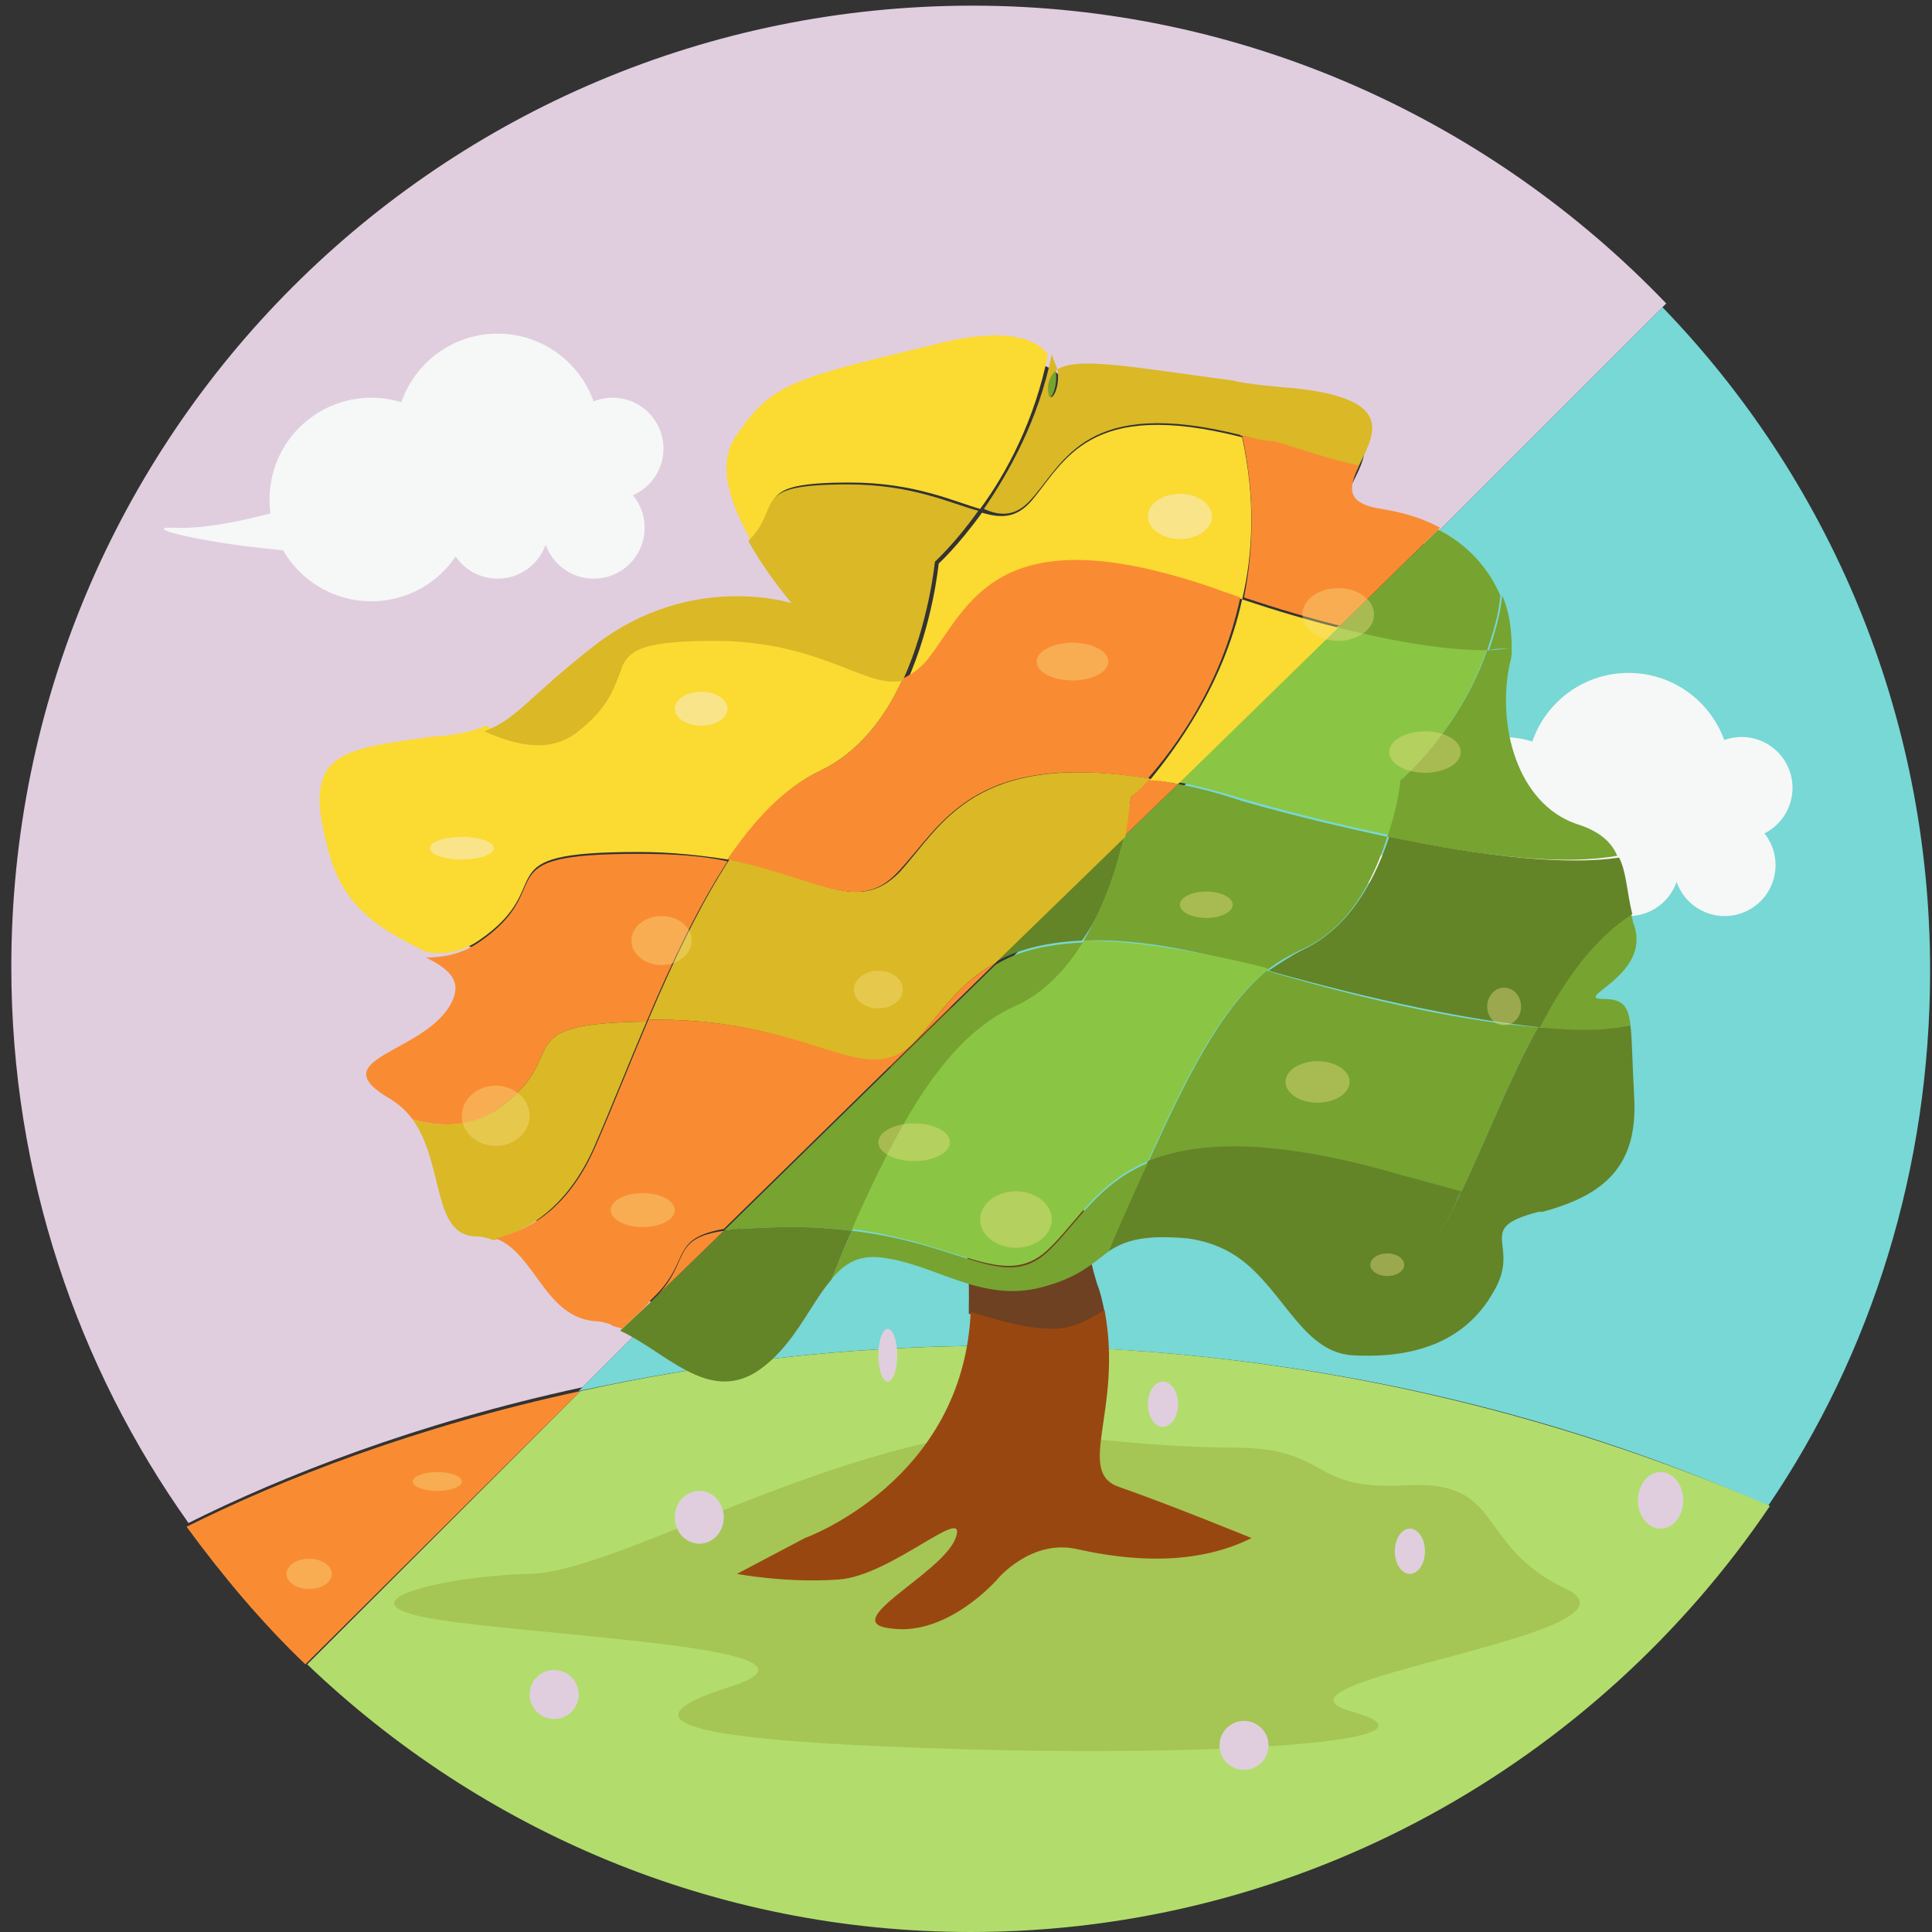 <?xml version="1.0" encoding="utf-8"?>
<!-- Generator: Adobe Illustrator 19.1.0, SVG Export Plug-In . SVG Version: 6.00 Build 0)  -->
<svg version="1.1" id="Layer_1" xmlns:sketch="http://www.bohemiancoding.com/sketch/ns"
	 xmlns="http://www.w3.org/2000/svg" xmlns:xlink="http://www.w3.org/1999/xlink" x="0px" y="0px" viewBox="-138.1 345 102.5 102.5"
	 style="enable-background:new -138.1 345 102.5 102.5;" xml:space="preserve">
<rect x="-138.1" y="345" width="102.5" height="102.5" fill="#333333" stroke="none"/>
<style type="text/css">
	.st0{fill:#77D8D5;}
	.st1{fill:#F98C32;}
	.st2{fill:#B2DD6C;}
	.st3{fill:#A5C654;}
	.st4{fill:#F6F7F7;}
	.st5{fill:#6D4122;}
	.st6{fill:#994710;}
	.st7{fill:#E0CEDF;}
	.st8{fill:#77A331;}
	.st9{fill:none;}
	.st10{fill:#648428;}
	.st11{fill:#8BC544;}
	.st12{fill:#FBDA32;}
	.st13{fill:#DBB826;}
	.st14{opacity:0.38;fill:#F9E48A;}
	.st15{fill:#F9E48A;}
</style>
<title>Slice 1</title>
<desc>Created with Sketch.</desc>
<g>
	<path class="st0" d="M-85.4,416.4c17.8,0,32,4.4,41.1,8.5c5.5-8.1,8.6-17.9,8.6-28.4c0-13.7-5.4-26.1-14.2-35.2l-57.5,57.5
		C-100.9,417.4-93.6,416.4-85.4,416.4z"/>
	<path class="st1" d="M-107.3,418.8c-8.8,1.9-15.9,4.7-20.9,7.2c1.9,2.6,4,5.1,6.3,7.3L-107.3,418.8z"/>
	<path class="st2" d="M-107.3,418.8l-14.5,14.5c9.2,8.8,21.6,14.2,35.2,14.2c17.6,0,33.2-9,42.4-22.6c-9.2-4-23.3-8.5-41.1-8.5
		C-93.6,416.4-100.9,417.4-107.3,418.8z"/>
</g>
<path class="st3" d="M-84.2,420.8c-10.2,0.8-21.2,7.6-25.8,7.7c-4.6,0.1-10.9,1.6-4.4,2.5c6.5,0.9,21.3,1.5,15,3.5
	c-6.3,2-1.4,2.9,12.3,3.3c13.7,0.4,26.5-0.4,20.7-2c-5.7-1.6,16.3-4.1,11.4-6.5c-4.9-2.3-3.2-5.8-8.5-5.5s-3.9-2-9.2-2
	C-77.9,421.8-84.2,420.8-84.2,420.8z"/>
<g>
	<g>
		<circle class="st4" cx="-58.4" cy="389.5" r="5.4"/>
		<circle class="st4" cx="-45.7" cy="386.8" r="2.7"/>
		<circle class="st4" cx="-46.6" cy="390.9" r="2.7"/>
		<circle class="st4" cx="-51.7" cy="390.9" r="2.7"/>
		<circle class="st4" cx="-51.7" cy="386.1" r="5.4"/>
	</g>
	<path class="st4" d="M-55.6,387.3c0,0-9,3.8-13.3,3.6c-4.3-0.2,15.1,4,19.1-1.4S-55.6,387.3-55.6,387.3z"/>
</g>
<g>
	<path class="st5" d="M-79.5,414.6c-0.1-0.5-0.2-1-0.4-1.5c-1.9-6.1,0.5-12,0.5-12s1.3-3.3-4.3-3.3c-5.6,0-7.7,3.3-7.7,3.3
		s4.9,3.9,4.7,13.2c0,0.1,0,0.3,0,0.4c1.3,0.4,2.9,0.9,4.4,0.9C-81.2,415.6-80.3,415.1-79.5,414.6z"/>
	<path class="st6" d="M-78.7,423.9c-2.4-0.8,0.2-4.1-0.8-9.4c-0.8,0.5-1.7,1-2.7,1c-1.5,0-3.1-0.5-4.4-0.9c-0.4,9-8.8,12-8.8,12
		l-3.6,1.9c0,0,2.6,0.5,5.4,0.3c2.8-0.2,6.9-4.1,6.2-2.2c-0.7,1.9-6.4,4.5-3.4,4.8c3,0.4,5.6-2.6,5.6-2.6s1.8-2.2,4.3-1.6
		c2.7,0.6,6.2,0.9,9.2-0.6C-71.7,426.6-76.1,424.8-78.7,423.9z"/>
</g>
<g>
	<path class="st7" d="M-110.2,409.7c-2.7,0-1.3-5.2-4.3-7c-3.5-2.1,1.9-2.3,3.1-5s-4.6-1.9-6-7.1s0.4-5.4,5-6c4.6-0.6,3.5-1.2,8.3-5
		c4.8-3.7,9.7-2.1,9.7-2.1s-4.8-5.4-2.9-8.2s2.9-2.9,10.6-4.8c3.9-1,5.1,0.3,5.3,1.4c1.2-0.8,5,0.2,11.9,0.9
		c8.5,0.8-0.6,5.6,4.1,6.2c1.1,0.1,2.1,0.5,2.9,0.9l12.8-12.8c-9.3-9.7-22.4-15.8-36.8-15.8c-28.2,0-51,22.8-51,51
		c0,11,3.5,21.2,9.4,29.5c5-2.5,12.1-5.3,20.9-7.2l4.3-4.3c-0.4-0.2-0.9-0.3-1.4-0.4C-107.3,413.9-107.5,409.7-110.2,409.7z"/>
	<path class="st8" d="M-82,366.9c0,1.1,0.6,0.1,0.4-0.9C-81.8,366.2-81.9,366.4-82,366.9z"/>
</g>
<g>
	<path class="st9" d="M-64.9,372.1c1.2,0.2,2.2,0.5,3.1,1c1.6,0.8,2.7,2.1,3.3,3.5c0.2-1.7,0.2-3.6-0.3-5.6c-1.9,0-4.4-0.4-7.3-1.1
		C-66.6,370.9-66.9,371.9-64.9,372.1z"/>
	<path class="st8" d="M-77.2,406.7c2.5-1.1,6.4-1.3,13.3,0.7c1.2,0.3,2.3,0.6,3.3,0.9c1.5-3.2,2.7-6.3,4.1-8.8
		c-3.8-0.3-8.6-1.3-14.4-3C-73.4,398.6-75.2,402.3-77.2,406.7z"/>
	<path class="st8" d="M-84.3,398.5c1.6-0.8,2.8-2.1,3.7-3.5c-2.1,0.1-3.6,0.5-4.7,1.2l-14.4,14.1c0.8-0.1,2-0.2,3.7-0.2
		c1.2,0,2.2,0.1,3.1,0.2C-90.4,404.6-88,400.2-84.3,398.5z"/>
	<path class="st10" d="M-78.5,389.4l-6.9,6.7c1.2-0.7,2.7-1.1,4.7-1.2C-79.4,393.1-78.8,391-78.5,389.4z"/>
	<path class="st8" d="M-57.9,379.4c0-0.9-0.1-1.9-0.5-2.8c-0.1,1-0.4,2-0.7,2.9C-58.7,379.4-58.3,379.4-57.9,379.4z"/>
	<path class="st11" d="M-59.2,379.4c-2.1,0-4.7-0.4-7.9-1.2l-8.5,8.3c1.1,0.2,2.2,0.5,3.5,0.9c2.8,0.8,5.3,1.4,7.7,1.9
		c0.5-1.7,0.7-3,0.7-3S-60.7,383.8-59.2,379.4z"/>
	<path class="st8" d="M-75.6,386.6l-2.9,2.8c-0.3,1.5-1,3.6-2.1,5.5c2.3-0.1,5.3,0.3,9.4,1.5c0.1,0,0.2,0.1,0.3,0.1
		c0.6-0.5,1.2-0.8,1.8-1.1c2.6-1.1,3.9-3.8,4.6-6c-2.3-0.5-4.9-1.1-7.7-1.9C-73.4,387.1-74.5,386.8-75.6,386.6z"/>
	<path class="st8" d="M-63.8,386.4c0,0-0.1,1.3-0.7,3c5.4,1.1,9.5,1.5,12.2,1c-0.3-0.7-0.9-1.3-2.2-1.7c-3.1-1.1-4.2-5.2-3.5-8.5
		c0.1-0.3,0.1-0.5,0.1-0.8c-0.4,0-0.8,0.1-1.3,0.1C-60.7,383.8-63.8,386.4-63.8,386.4z"/>
	<path class="st8" d="M-61.8,373.1l-5.3,5.2c3.2,0.8,5.8,1.2,7.9,1.2c0.3-0.9,0.6-1.8,0.7-2.9C-59.1,375.2-60.2,373.9-61.8,373.1z"
		/>
	<path class="st11" d="M-80.6,394.9c-0.9,1.5-2.1,2.8-3.7,3.5c-3.7,1.7-6.1,6.2-8.6,11.8c6,0.8,8.2,3.4,10.6,0.9
		c1.4-1.4,2.5-3.4,5.1-4.5c2-4.4,3.8-8.1,6.4-10.2c-0.1,0-0.2-0.1-0.3-0.1C-75.2,395.3-78.3,394.9-80.6,394.9z"/>
	<path class="st10" d="M-60.9,408.9c-2.6,5.6-8.3,4.3-10.9,3.3c2,1.8,3,4.5,5.4,4.7c3.3,0.2,6-0.7,7.5-3.3c1.6-2.6-1.1-3.4,2.4-4.3
		c0.1,0,0.2-0.1,0.2-0.1c-1.4-0.3-2.8-0.6-4.3-1C-60.7,408.5-60.8,408.7-60.9,408.9z"/>
	<path class="st10" d="M-96,410.1c-1.7,0-2.9,0.1-3.7,0.2l-3.5,3.4c-0.1,0.1-0.2,0.2-0.4,0.4l-1.6,1.5c2.4,1.1,4.6,3.8,7.2,2.2
		c2-1.3,2.8-3.5,4-4.9c0.4-0.9,0.7-1.8,1.1-2.6C-93.8,410.2-94.8,410.1-96,410.1z"/>
	<path class="st10" d="M-60.9,408.9c0.1-0.2,0.2-0.5,0.3-0.7c-1.1-0.3-2.2-0.6-3.3-0.9c-6.9-2-10.8-1.7-13.3-0.7
		c-0.7,1.5-1.4,3.1-2.1,4.8c0,0,0,0,0,0c0.9-0.6,1.9-0.9,4.2-0.7c1.4,0.2,2.4,0.7,3.3,1.5C-69.2,413.3-63.5,414.6-60.9,408.9z"/>
	<path class="st10" d="M-56.5,399.5c-1.4,2.5-2.6,5.6-4.1,8.8c1.5,0.4,3,0.7,4.3,1c3.4-0.9,5.1-2.5,4.9-6.1c-0.1-1.7-0.1-3-0.2-3.8
		C-52.9,399.6-54.5,399.6-56.5,399.5z"/>
	<path class="st8" d="M-56.5,399.5c2,0.2,3.6,0.2,4.9-0.1c-0.1-1-0.4-1.4-1.4-1.4c-1.8,0,2.5-1.2,1.6-3.9c-0.1-0.2-0.1-0.5-0.2-0.7
		C-53.5,394.7-55.1,396.8-56.5,399.5z"/>
	<path class="st10" d="M-64.4,389.4c-0.7,2.1-2,4.8-4.6,6c-0.6,0.3-1.2,0.7-1.8,1.1c5.7,1.6,10.6,2.6,14.4,3c1.4-2.7,3-4.8,4.9-6
		c-0.3-1.2-0.3-2.2-0.7-3C-54.9,390.9-59.1,390.5-64.4,389.4z"/>
	<path class="st8" d="M-77.2,406.7c-2.6,1.1-3.7,3.1-5.1,4.5c-2.4,2.5-4.5-0.2-10.6-0.9c-0.4,0.8-0.7,1.7-1.1,2.6
		c0.6-0.8,1.4-1.3,2.5-1.2c3.1,0.3,5.5,2.6,9,1.5c1.7-0.5,2.4-1.2,3.2-1.8c0,0,0,0,0,0C-78.6,409.8-77.9,408.2-77.2,406.7z"/>
	<path class="st8" d="M-103.2,413.7l-0.4,0.4C-103.4,413.9-103.3,413.8-103.2,413.7z"/>
	<path class="st8" d="M-82.1,364.6c-0.3,0.2-0.5,0.5-0.5,1C-82.6,366.8-81.9,365.7-82.1,364.6z"/>
	<path class="st1" d="M-78.1,387.3c0,0-0.1,0.9-0.4,2.1l2.9-2.8c-0.5-0.1-1.1-0.2-1.6-0.3C-77.7,387-78.1,387.3-78.1,387.3z"/>
	<path class="st12" d="M-88.8,380.1c2.3-2.8,3.6-7.8,15.2-3.8c0.5,0.2,0.9,0.3,1.4,0.5c0.6-2.5,0.7-5.4,0-8.6c0,0,0,0,0,0
		c-8.2-2.1-9.4,1.3-11.2,3.4c-0.8,0.9-1.6,0.9-2.6,0.6c-1.3,1.8-2.3,2.7-2.3,2.7s-0.3,3.2-1.7,6.3C-89.7,381-89.3,380.7-88.8,380.1z
		"/>
	<path class="st13" d="M-78.1,387.3c0,0,0.4-0.3,1-1c-9.4-1.5-11,2.5-13.3,5c-2.2,2.2-4.1,0.3-9-0.7c-1.5,2.3-2.9,5.2-4.3,8.5
		c0.2,0,0.3,0,0.5,0c8.5,0,11,4,13.7,1.1c1.2-1.3,2.2-3,4.2-4.1l6.9-6.7C-78.2,388.2-78.1,387.3-78.1,387.3z"/>
	<path class="st12" d="M-75.6,386.6l8.5-8.3c-1.6-0.4-3.3-0.9-5.1-1.5c-1,4.6-3.6,8-4.9,9.6C-76.6,386.4-76.1,386.5-75.6,386.6z"/>
	<path class="st1" d="M-103.2,413.7l3.5-3.4C-102.5,410.7-101.5,411.9-103.2,413.7z"/>
	<path class="st1" d="M-90.5,391.3c2.4-2.5,3.9-6.5,13.3-5c1.4-1.6,3.9-4.9,4.9-9.6c-0.5-0.2-0.9-0.3-1.4-0.5c-11.6-4-13,1-15.2,3.8
		c-0.4,0.5-0.9,0.8-1.3,1c-0.9,2-2.3,3.9-4.4,4.9c-1.9,0.9-3.5,2.5-4.9,4.7C-94.6,391.6-92.6,393.5-90.5,391.3z"/>
	<path class="st1" d="M-111.8,403.9c4.3-2.9,0.2-4.6,8-4.7c1.4-3.3,2.8-6.2,4.3-8.5c-1.3-0.3-2.9-0.4-4.7-0.4
		c-8.5,0-4.1,1.7-8.5,4.7c-0.9,0.6-1.8,0.8-2.8,0.8c1.2,0.6,1.9,1.2,1.4,2.3c-1.3,2.8-7.1,3-3.3,5.2c0.5,0.3,0.9,0.7,1.2,1.1
		C-114.7,404.8-113.1,404.8-111.8,403.9z"/>
	<path class="st13" d="M-106.6,405.9c1-2.3,1.9-4.6,2.8-6.7c-7.8,0.1-3.7,1.8-8,4.7c-1.4,0.9-2.9,0.9-4.4,0.5c1.7,2.4,1,6.2,3.4,6.2
		c0.3,0,0.6,0.1,0.9,0.2C-109.8,410.2-107.9,408.8-106.6,405.9z"/>
	<path class="st12" d="M-112.7,394.9c4.4-3,0-4.7,8.5-4.7c1.8,0,3.4,0.2,4.7,0.4c1.4-2.1,3-3.8,4.9-4.7c2.1-1,3.5-2.9,4.4-4.9
		c-1.9,0.5-4.4-2.1-10-2.1c-7,0-3.4,1.7-7.1,4.7c-1.5,1.2-3.3,0.8-5-0.1c-0.7,0.3-1.6,0.5-3,0.6c-4.9,0.7-6.9,0.8-5.3,6.3
		c0.9,3.2,3.4,4.2,5.1,5.1C-114.5,395.7-113.6,395.5-112.7,394.9z"/>
	<path class="st1" d="M-104.5,414.8c-0.4,0.3-0.8,0.4-1.2,0.5c0.2,0.1,0.4,0.1,0.6,0.2l1.6-1.5
		C-103.8,414.3-104.1,414.5-104.5,414.8z"/>
	<path class="st1" d="M-103.6,414l0.4-0.4c1.7-1.8,0.7-2.9,3.5-3.4l14.4-14.1c-2,1.1-3,2.8-4.2,4.1c-2.7,2.8-5.2-1.1-13.7-1.1
		c-0.2,0-0.4,0-0.5,0c-0.9,2.1-1.8,4.4-2.8,6.7c-1.3,3-3.2,4.4-5.3,4.9c2.1,0.8,2.6,4.2,5.3,4.4c0.3,0,0.6,0.1,0.9,0.2
		c0.4-0.1,0.8-0.3,1.2-0.5C-104.1,414.5-103.8,414.3-103.6,414z"/>
	<path class="st13" d="M-70.6,368.6c1.6,0.5,3.1,0.9,4.5,1.3c0.8-1.7,2.3-3.7-3.3-4.3c-1.2-0.1-2.3-0.2-3.3-0.4
		c0,0.9,0.2,1.8,0.4,2.9C-71.7,368.2-71.2,368.4-70.6,368.6z"/>
	<path class="st1" d="M-72.2,368.1C-72.2,368.1-72.2,368.1-72.2,368.1c0.7,3.2,0.6,6.1,0.1,8.6c1.8,0.6,3.5,1.1,5.1,1.5l5.3-5.2
		c-0.9-0.5-1.9-0.8-3.1-1c-2-0.3-1.7-1.2-1.2-2.3c-1.4-0.3-2.9-0.8-4.5-1.3C-71.2,368.4-71.7,368.2-72.2,368.1z"/>
	<path class="st13" d="M-83.4,371.5c1.8-2,2.9-5.5,11.2-3.4c-0.2-1.1-0.4-2-0.4-2.9c-5.3-0.7-8.3-1.3-9.4-0.6c0.2,1.1-0.5,2.1-0.5,1
		c0-0.4,0.2-0.8,0.5-1c-0.1-0.3-0.2-0.5-0.3-0.8c-0.7,3.5-2.3,6.3-3.6,8.2C-85,372.4-84.2,372.4-83.4,371.5z"/>
	<path class="st12" d="M-93,370.6c3.4,0,5.5,1,6.9,1.4c1.4-1.9,2.9-4.7,3.6-8.2c-0.6-0.8-2.1-1.4-5.3-0.7c-8.2,2-9.3,2.1-11.3,5.1
		c-1,1.5-0.2,3.6,0.8,5.4C-96.4,371.7-98.4,370.6-93,370.6z"/>
	<path class="st13" d="M-107.3,383.7c3.7-3,0-4.7,7.1-4.7c5.7,0,8.1,2.6,10,2.1c1.4-3.1,1.7-6.3,1.7-6.3s1.1-1,2.3-2.7
		c-1.5-0.4-3.5-1.4-6.9-1.4c-5.4,0-3.4,1.1-5.3,3c1,1.8,2.3,3.3,2.3,3.3s-5.3-1.7-10.4,2.2c-3.6,2.8-4.1,3.9-5.9,4.6
		C-110.6,384.6-108.8,385-107.3,383.7z"/>
</g>
<ellipse class="st14" cx="-103" cy="394.9" rx="1.6" ry="1.3"/>
<ellipse class="st14" cx="-91.5" cy="397.5" rx="1.3" ry="1"/>
<ellipse class="st15" cx="-100.9" cy="382.6" rx="1.4" ry="0.9"/>
<ellipse class="st15" cx="-113.6" cy="390" rx="1.7" ry="0.6"/>
<ellipse class="st15" cx="-75.5" cy="372.4" rx="1.7" ry="1.2"/>
<ellipse class="st14" cx="-81.2" cy="380.1" rx="1.9" ry="1"/>
<ellipse class="st14" cx="-111.8" cy="404.2" rx="1.8" ry="1.6"/>
<ellipse class="st14" cx="-67.1" cy="377.6" rx="1.9" ry="1.4"/>
<ellipse class="st14" cx="-84.2" cy="409.7" rx="1.9" ry="1.5"/>
<ellipse class="st14" cx="-68.2" cy="402.4" rx="1.7" ry="1.1"/>
<ellipse class="st14" cx="-74.1" cy="393" rx="1.4" ry="0.7"/>
<ellipse class="st14" cx="-89.6" cy="405.6" rx="1.9" ry="1"/>
<ellipse class="st14" cx="-62.5" cy="384.9" rx="1.9" ry="1.1"/>
<ellipse class="st14" cx="-58.3" cy="398.4" rx="0.9" ry="1"/>
<ellipse class="st14" cx="-64.5" cy="412.1" rx="0.9" ry="0.6"/>
<ellipse class="st14" cx="-104" cy="409.2" rx="1.7" ry="0.9"/>
<ellipse class="st14" cx="-121.7" cy="428.5" rx="1.2" ry="0.8"/>
<ellipse class="st14" cx="-114.9" cy="423.6" rx="1.3" ry="0.5"/>
<g>
	<g>
		<circle class="st4" cx="-118.4" cy="371.5" r="5.4"/>
		<circle class="st4" cx="-105.6" cy="368.8" r="2.7"/>
		<circle class="st4" cx="-106.6" cy="373" r="2.7"/>
		<circle class="st4" cx="-111.7" cy="373" r="2.7"/>
		<circle class="st4" cx="-111.7" cy="368.1" r="5.4"/>
	</g>
	<path class="st4" d="M-115.5,369.4c0,0-9,3.8-13.3,3.6s15.1,4,19.1-1.4C-105.6,366.1-115.5,369.4-115.5,369.4z"/>
</g>
<ellipse class="st7" cx="-108.7" cy="434.9" rx="1.3" ry="1.3"/>
<ellipse class="st7" cx="-101" cy="425.5" rx="1.3" ry="1.4"/>
<ellipse class="st7" cx="-72.1" cy="437.6" rx="1.3" ry="1.3"/>
<ellipse class="st7" cx="-63.3" cy="427.3" rx="0.8" ry="1.2"/>
<ellipse class="st7" cx="-50" cy="424.6" rx="1.2" ry="1.5"/>
<ellipse class="st7" cx="-76.4" cy="419.5" rx="0.8" ry="1.2"/>
<ellipse class="st7" cx="-91" cy="416.9" rx="0.5" ry="1.4"/>
</svg>
